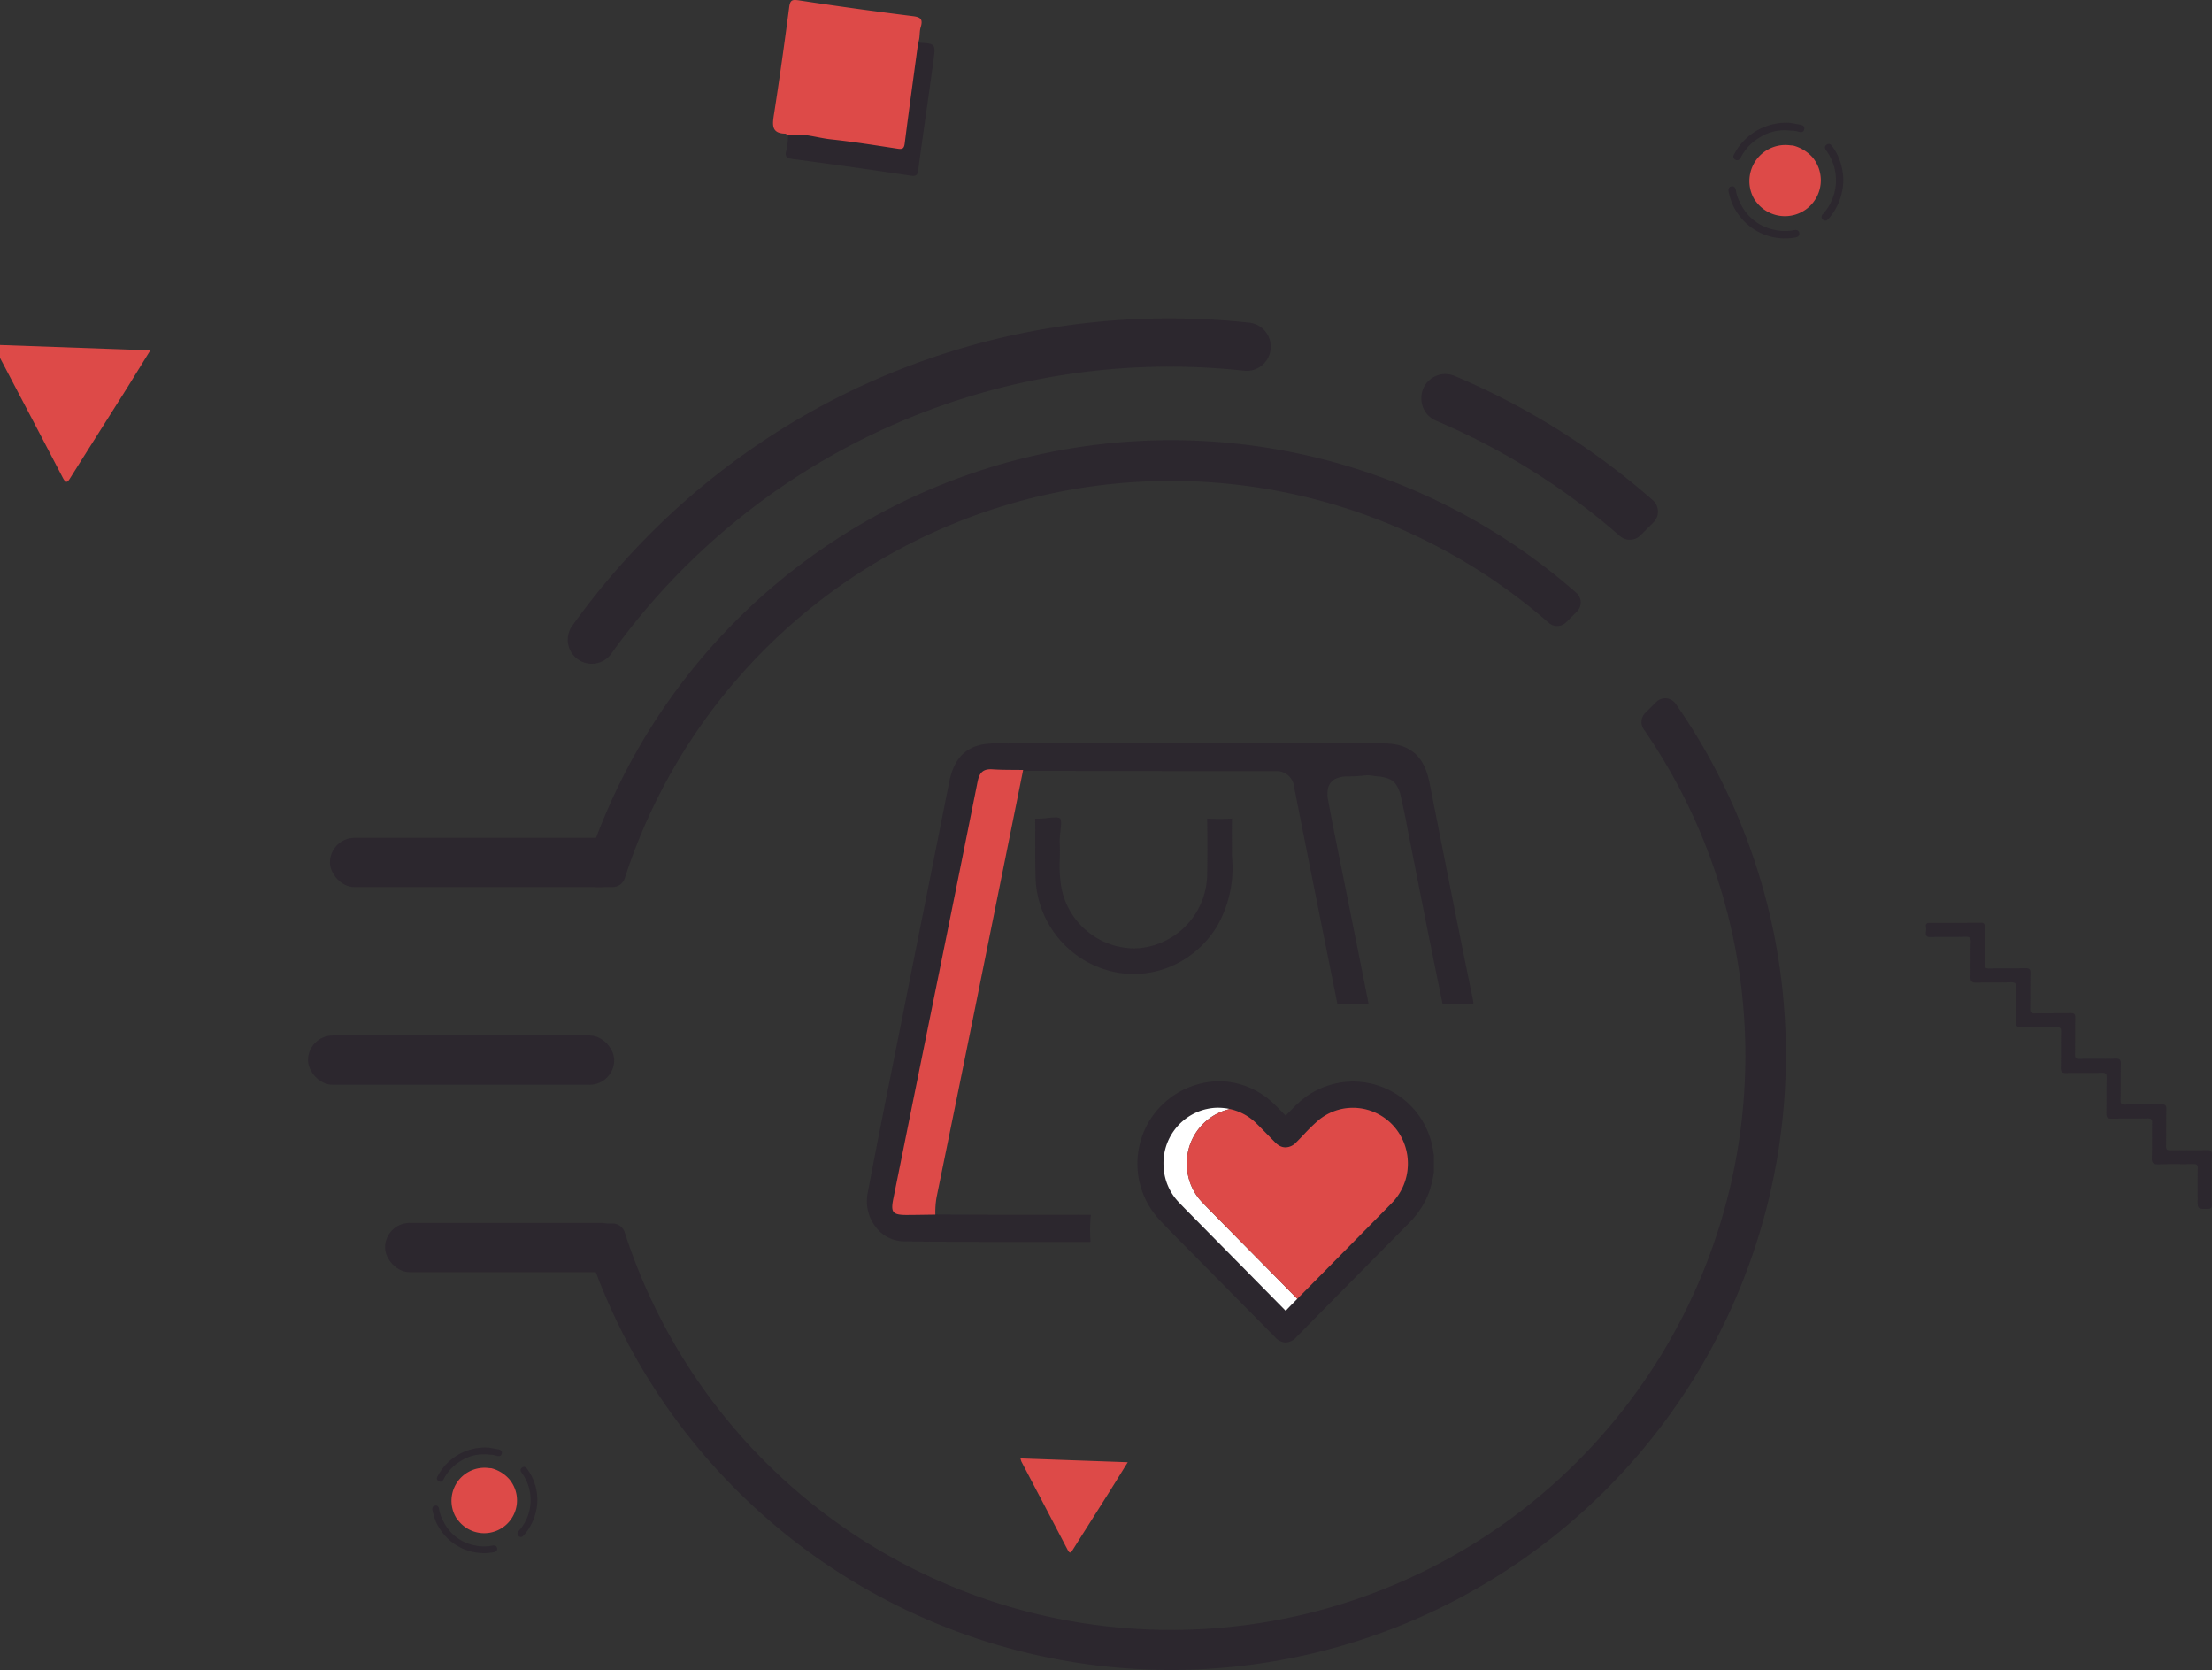 <svg xmlns="http://www.w3.org/2000/svg" width="295" height="222.684" viewBox="0 0 295 222.684">
  <rect x="0" y="0" width="295" height="222.684" fill="#333333" stroke="none"/>
  <g id="favourite_empty_icon" transform="translate(15441 6741)">
    <g id="order_cancel" transform="translate(-1850 -7536)">
      <g id="Group_7099" data-name="Group 7099" transform="translate(-13629 717.018)">
        <g id="Group_7319" data-name="Group 7319" transform="translate(-1616.001 -265.861)">
          <g id="Group_7319-2" data-name="Group 7319" transform="translate(1769.611 442.973)">
            <path id="Path_13258" data-name="Path 13258" d="M1850.49,477.667h-4.106c-1.692-8.168-3.318-16.436-4.973-24.893-.123-.631-.264-1.262-.4-1.872-.056-.253-.113-.5-.167-.756a4.454,4.454,0,0,0-.685-1.726,2.187,2.187,0,0,0-.856-.7h0a4.486,4.486,0,0,0-1.573-.354c-.138-.01-.291-.034-.453-.06a5.8,5.8,0,0,0-.91-.09,3.07,3.07,0,0,0-.371.022l-.018,0a18.411,18.411,0,0,1-2.008.121l-.194,0a3.935,3.935,0,0,0-1.684.334,1.858,1.858,0,0,0-.943,1.117,3.929,3.929,0,0,0,0,1.86c.531,2.894,1.124,5.82,1.7,8.651q.307,1.511.611,3.025l.616,3.073c.788,3.927,1.6,7.988,2.389,11.983.017.086.036.172.056.257h-4.167l-.022-.112c-1.94-9.653-3.836-19.108-5.72-28.663a2.378,2.378,0,0,0-2.519-2.229q-2.985,0-5.958,0c-6.077,0-12.257-.01-18.234-.019l-8.584-.012a3.421,3.421,0,0,0-.373.022h0c-1.307-.015-2.615,0-3.917-.081-1.268-.082-1.812.379-2.075,1.645-.045.218-.091.434-.136.652a7.046,7.046,0,0,0-.5,1.626c-1.218,5.972-2.429,12.016-3.619,17.99q-2.344,11.109-4.7,22.218-1.361,6.446-2.714,12.9c-.393,1.861-.118,2.2,1.859,2.2,1.307,0,2.613-.03,3.92-.045l.03.036h.482l4.874.015c2.957.011,6.013.021,9.02.021,2.03,0,3.861-.005,5.595-.015h.042a3.538,3.538,0,0,1,.368.016c0,.062,0,.145-.015.257a21.118,21.118,0,0,0-.034,3.114l.009.237c-1.353,0-2.8-.005-4.538-.005l-3.833,0-3.831,0c-3.813,0-8.311-.009-12.76-.073a4.774,4.774,0,0,1-3.615-1.829,5.577,5.577,0,0,1-1.148-4.547c1.156-6.15,2.405-12.39,3.613-18.426q.593-2.96,1.184-5.922,1.32-6.634,2.647-13.267c1.128-5.647,2.294-11.487,3.434-17.232.7-3.519,2.61-5.16,6.02-5.162q7.49-.006,14.981-.005l18.825,0,10.681,0q3.69,0,7.38,0c3.553,0,5.46,1.633,6.181,5.282q.429,2.168.857,4.336c1.585,8.023,3.224,16.32,4.909,24.465A2.538,2.538,0,0,1,1850.49,477.667Z" transform="translate(-1769.611 -442.973)" fill="#2c272e"/>
            <path id="Path_13259" data-name="Path 13259" d="M1820.75,477.24q-3.12,15.462-6.244,30.926-2.632,13.01-5.294,26.013a11.486,11.486,0,0,0-.169,2.352h-.034c-1.259.016-2.517.042-3.775.046-1.9,0-2.169-.336-1.79-2.2q1.311-6.468,2.613-12.939,2.26-11.146,4.523-22.293,1.993-9.839,3.963-19.682c.043-.219.087-.436.131-.654.253-1.271.777-1.733,2-1.651,1.253.084,2.512.067,3.771.081h0Z" transform="translate(-1799.911 -473.711)" fill="#dd4a48"/>
            <path id="Path_13260" data-name="Path 13260" d="M1993.755,561.929a12.728,12.728,0,0,1-3.334-.446,13.276,13.276,0,0,1-9.768-12.518c-.045-1.414-.041-2.862-.037-4.262,0-1.112.006-2.262-.015-3.4,0-.034,0-.065,0-.092.109.007.224.011.343.011a12,12,0,0,0,1.291-.093,10.093,10.093,0,0,1,1.033-.079,1.076,1.076,0,0,1,.656.136c.223.2.119,1.12.05,1.726a9.758,9.758,0,0,0-.094,1.619c.036.662.023,1.326.008,2.029a17.51,17.51,0,0,0,.192,3.717,9.965,9.965,0,0,0,9.635,8.238c.309,0,.621-.015.93-.046a10.005,10.005,0,0,0,8.9-9.909c.042-2.572.041-4.927-.005-7.2,0-.063,0-.116,0-.16h.016c.492.032,1.007.048,1.574.048.509,0,1.06-.013,1.733-.04-.033,1-.027,2.018-.02,3.191,0,.546.007,1.133.007,1.781v.029l0,.029a15.673,15.673,0,0,1-1.954,9.274,13.427,13.427,0,0,1-4.823,4.728A12.8,12.8,0,0,1,1993.755,561.929Z" transform="translate(-1958.161 -531.195)" fill="#2c272e"/>
            <path id="Path_13261" data-name="Path 13261" d="M2193.332,883.045q-.386-.392-.779-.779a7.673,7.673,0,0,0-5.477-2.275,6.579,6.579,0,0,0-1.161.086c-.2.03-.4.069-.591.113q-.19.044-.377.1c.063-.093.129-.185.2-.275a2.673,2.673,0,0,1,2.154-1.329,7.277,7.277,0,0,1,5.915,4.138C2193.252,882.9,2193.292,882.972,2193.332,883.045Z" transform="translate(-2141.4 -833.05)" fill="#dd4a48"/>
            <path id="Path_13262" data-name="Path 13262" d="M2302.094,887.3a20.81,20.81,0,0,1-3.648,7.5,68.464,68.464,0,0,1-11.41,12.255,1.5,1.5,0,0,1-1.7-.314c.137-.144.274-.286.412-.428.614-.635,1.236-1.262,1.857-1.892q5.941-6.023,11.884-12.044a8.02,8.02,0,0,0,1.185-9.833,7.757,7.757,0,0,0-11.64-1.963c-1.063.9-1.968,1.964-2.956,2.943a1.323,1.323,0,0,1-2.1.005c-.04-.04-.08-.08-.12-.122a2.625,2.625,0,0,0,1.017.185c1.384,0,2.082-.841,2.688-2.006a7.7,7.7,0,0,1,9.649-3.749A8.109,8.109,0,0,1,2302.094,887.3Z" transform="translate(-2229.171 -830.698)" fill="#dd4a48"/>
            <path id="Path_13263" data-name="Path 13263" d="M2139.81,907.217c-2.1,1.948-2.116,1.972-4.249.091-4.978-4.389-9.653-9.068-13.1-14.888a15.987,15.987,0,0,1-2.2-5.837c-.752-5.123,3.927-9.907,8.778-8.966a9.149,9.149,0,0,0-1.381,1.394c-.2.03-.4.069-.591.113q-.19.044-.377.1a8.009,8.009,0,0,0-3.495,13.172c.594.629,1.2,1.241,1.812,1.857q6.26,6.342,12.516,12.689c.232.236.359.2.564-.018l.018-.019c.137-.144.274-.286.412-.428A3.3,3.3,0,0,0,2139.81,907.217Z" transform="translate(-2083.133 -830.86)" fill="#fff"/>
          </g>
          <g id="Group_7320" data-name="Group 7320" transform="translate(1805.667 487.999)">
            <path id="Path_13264" data-name="Path 13264" d="M2138.023,871.215c-.007-.029-.015-.058-.023-.088s-.017-.062-.019-.075a10.823,10.823,0,0,0-10.67-9.541c-.279,0-.561.012-.84.034a10.865,10.865,0,0,0-5.417,1.94,15.021,15.021,0,0,0-2.094,1.882c-.186.191-.373.381-.562.568l-.122.122c-.039-.041-.082-.085-.132-.134-.167-.165-.334-.339-.5-.507-.288-.3-.585-.6-.9-.889a10.688,10.688,0,0,0-7.281-3.062,11.226,11.226,0,0,0-4.1.822,10.978,10.978,0,0,0-3.945,17.631c1.351,1.441,2.764,2.863,4.132,4.239q.727.733,1.453,1.466c3.316,3.359,6.629,6.709,9.835,9.949a2.029,2.029,0,0,0,1.437.734,2.057,2.057,0,0,0,1.455-.748q1.481-1.5,2.958-3l2.353-2.384q4.863-4.922,9.729-9.841a11.377,11.377,0,0,0,2.639-4.1,15.3,15.3,0,0,0,.621-2.561l.008-.044v-2.361Zm-5.645,6.548c-2.569,2.612-5.186,5.261-7.717,7.824l-4.167,4.22-.3.3c-.515.522-1.046,1.06-1.566,1.6l-.112.115-.248.259c-3.176-3.227-6.408-6.5-9.535-9.667l-3.238-3.281c-.483-.488-.983-.995-1.461-1.5a7.317,7.317,0,0,1-2.041-4.681,7.4,7.4,0,0,1,5.307-7.662c.115-.032.233-.062.351-.089.205-.046.387-.082.56-.108a6.141,6.141,0,0,1,.975-.081h.1a7.211,7.211,0,0,1,5.13,2.132c.233.229.485.481.773.773q.405.412.808.824c.249.255.5.511.743.758.038.041.077.08.118.12l.009.009a2.431,2.431,0,0,0,.677.5,1.652,1.652,0,0,0,.72.167,2.005,2.005,0,0,0,1.411-.664c.344-.341.682-.694,1.007-1.037a25.29,25.29,0,0,1,1.92-1.879,7.182,7.182,0,0,1,4.637-1.695,7.277,7.277,0,0,1,6.245,3.531A7.53,7.53,0,0,1,2132.378,877.763Z" transform="translate(-2098.477 -861.464)" fill="#2c272e"/>
            <path id="Path_13265" data-name="Path 13265" d="M2151.16,922.166c-.4.4-.8.809-1.19,1.216l-.112.115-.248.259c-3.176-3.227-6.408-6.5-9.535-9.667l-3.238-3.281c-.483-.488-.983-.995-1.461-1.5a7.317,7.317,0,0,1-2.041-4.681,7.4,7.4,0,0,1,5.307-7.662c.115-.032.233-.062.351-.089.205-.046.387-.082.56-.108a6.131,6.131,0,0,1,.975-.081h.1a7.7,7.7,0,0,1,1.555.171l-.075.017c-.118.027-.236.057-.351.089a7.4,7.4,0,0,0-5.306,7.662,7.317,7.317,0,0,0,2.041,4.681c.479.507.978,1.013,1.461,1.5l3.238,3.281C2145.8,916.737,2148.493,919.458,2151.16,922.166Z" transform="translate(-2129.814 -893.143)" fill="#fff"/>
            <path id="Path_13266" data-name="Path 13266" d="M2191.6,909.478c-2.569,2.612-5.186,5.261-7.717,7.824l-4.167,4.22-.3.3-.376.381c-2.667-2.708-5.355-5.429-7.969-8.077l-3.238-3.281c-.483-.488-.983-.995-1.461-1.5a7.318,7.318,0,0,1-2.042-4.681,7.4,7.4,0,0,1,5.307-7.662c.115-.032.233-.062.351-.089l.075-.017h0a7.2,7.2,0,0,1,3.574,1.961c.233.229.485.481.773.773q.406.412.808.824c.249.255.5.511.743.758.038.041.077.08.117.12l.009.009a2.43,2.43,0,0,0,.677.5,1.651,1.651,0,0,0,.719.167,2,2,0,0,0,1.411-.664c.052-.051.1-.1.154-.155.291-.292.577-.591.853-.883a25.362,25.362,0,0,1,1.92-1.879,7.182,7.182,0,0,1,4.637-1.695,7.3,7.3,0,0,1,6.245,3.531A7.53,7.53,0,0,1,2191.6,909.478Z" transform="translate(-2157.698 -893.179)" fill="#dd4a48"/>
          </g>
        </g>
        <g id="Group_6932" data-name="Group 6932" transform="translate(-192.544 -285.889)">
          <g id="Group_6930" data-name="Group 6930" transform="translate(308.441 422.596)">
            <g id="Group_6925" data-name="Group 6925" transform="translate(0)">
              <path id="Path_2771" data-name="Path 2771" d="M453.3,523.812h-2.1a1.7,1.7,0,0,1-1.619-2.208h0c.775-2.461,1.677-4.907,2.677-7.275a81.957,81.957,0,0,1,129.576-29.743,1.7,1.7,0,0,1,.078,2.477l-1.445,1.445a1.694,1.694,0,0,1-2.314.078,76.557,76.557,0,0,0-123.235,34.053v0A1.7,1.7,0,0,1,453.3,523.812Z" transform="translate(-449.496 -464.26)" fill="#2c272e"/>
              <path id="Path_2772" data-name="Path 2772" d="M609.771,634.259A82,82,0,0,1,452.253,666.17c-1-2.368-1.9-4.815-2.677-7.276h0a1.7,1.7,0,0,1,1.619-2.208h2.1a1.7,1.7,0,0,1,1.614,1.172v0a76.587,76.587,0,1,0,135.9-67.074,1.693,1.693,0,0,1,.2-2.159l1.466-1.466a1.7,1.7,0,0,1,2.59.223,81.873,81.873,0,0,1,13.089,30.56A82.365,82.365,0,0,1,609.771,634.259Z" transform="translate(-449.496 -552.28)" fill="#2c272e"/>
            </g>
          </g>
          <rect id="Rectangle_17349" data-name="Rectangle 17349" width="39.392" height="6.568" rx="3.284" transform="translate(274.547 475.581)" fill="#2c272e"/>
          <rect id="Rectangle_17350" data-name="Rectangle 17350" width="32.041" height="6.568" rx="3.284" transform="translate(281.897 526.922)" fill="#2c272e"/>
          <rect id="Rectangle_17351" data-name="Rectangle 17351" width="40.83" height="6.568" rx="3.284" transform="translate(271.625 501.938)" fill="#2c272e"/>
          <g id="Group_6931" data-name="Group 6931" transform="translate(306.262 406.32)">
            <path id="Path_2781" data-name="Path 2781" d="M535.487,410.071v.052a3.2,3.2,0,0,1-3.551,3.175,91.582,91.582,0,0,0-84.4,37.742,3.183,3.183,0,0,1-2.6,1.332h0a3.2,3.2,0,0,1-2.6-5.063,98.51,98.51,0,0,1,10.473-12.342,97.521,97.521,0,0,1,69.159-28.647,99.374,99.374,0,0,1,10.642.569A3.2,3.2,0,0,1,535.487,410.071Z" transform="translate(-441.739 -406.32)" fill="#2c272e"/>
            <path id="Path_2782" data-name="Path 2782" d="M877.949,452.507l-1.725,1.725a2.023,2.023,0,0,1-2.759.093,91.5,91.5,0,0,0-24.521-15.381A3.2,3.2,0,0,1,846.99,436v-.076a3.193,3.193,0,0,1,4.425-2.951l.044.019a97.361,97.361,0,0,1,26.4,16.559A2.03,2.03,0,0,1,877.949,452.507Z" transform="translate(-733.152 -425.304)" fill="#2c272e"/>
          </g>
        </g>
        <g id="Group_6933" data-name="Group 6933" transform="translate(-2983.66 -1251.905)">
          <path id="Path_2783" data-name="Path 2783" d="M3282.668,1385.108a4.809,4.809,0,0,1,4.694-7.337c.123.017.248.018.372.026a5.216,5.216,0,0,1,2.628,1.6,4.787,4.787,0,1,1-7.46,6C3282.827,1385.3,3282.746,1385.2,3282.668,1385.108Z" transform="translate(-26.959 -28.511)" fill="#dd4a48"/>
          <path id="Path_2784" data-name="Path 2784" d="M3252.681,1438.859a11.087,11.087,0,0,1-.486-1.605c-.074-.367.007-.646.386-.716s.52.206.583.526a4.79,4.79,0,0,0,.554,1.619,6.4,6.4,0,0,0,4.582,3.644,6.184,6.184,0,0,0,2.6.045c.351-.067.647-.025.718.377s-.222.549-.557.6a7.619,7.619,0,0,1-7.069-2.452A7.833,7.833,0,0,1,3252.681,1438.859Z" transform="translate(0 -81.796)" fill="#2c272e"/>
          <path id="Path_2785" data-name="Path 2785" d="M3266.927,1347.31a6.212,6.212,0,0,0-4.157.907,6.6,6.6,0,0,0-2.446,2.526c-.038.068-.075.136-.114.2-.152.262-.366.4-.66.251a.473.473,0,0,1-.2-.715,7.645,7.645,0,0,1,1.99-2.455,7.841,7.841,0,0,1,5.481-1.755c.472.085.946.165,1.417.255.359.069.575.273.462.655s-.414.364-.725.287A3.165,3.165,0,0,0,3266.927,1347.31Z" transform="translate(-6.432)" fill="#2c272e"/>
          <path id="Path_2786" data-name="Path 2786" d="M3387.458,1381.055a7.981,7.981,0,0,1-1.755,4.918c-.078.1-.16.192-.245.283-.22.239-.478.326-.735.084a.482.482,0,0,1,.019-.743,6.721,6.721,0,0,0,.527-8.346c-.026-.039-.052-.078-.081-.115-.208-.268-.273-.558.026-.779.324-.239.573-.06.781.228a7.605,7.605,0,0,1,1.3,2.972A7.865,7.865,0,0,1,3387.458,1381.055Z" transform="translate(-119.964 -27.171)" fill="#2c272e"/>
        </g>
        <g id="Group_6934" data-name="Group 6934" transform="translate(-3156.513 -1075.283)">
          <path id="Path_2783-2" data-name="Path 2783" d="M3282.6,1384.474a4.4,4.4,0,0,1,4.291-6.707c.113.015.227.017.34.024a4.769,4.769,0,0,1,2.4,1.464,4.376,4.376,0,1,1-6.82,5.481C3282.75,1384.646,3282.675,1384.561,3282.6,1384.474Z" transform="translate(-27.199 -28.764)" fill="#dd4a48"/>
          <path id="Path_2784-2" data-name="Path 2784" d="M3252.637,1438.659a10.117,10.117,0,0,1-.444-1.468c-.067-.335.006-.59.353-.654s.475.188.533.48a4.377,4.377,0,0,0,.507,1.48,5.849,5.849,0,0,0,4.188,3.331,5.651,5.651,0,0,0,2.38.041c.321-.061.591-.023.657.344s-.2.5-.51.547a6.965,6.965,0,0,1-6.462-2.241A7.156,7.156,0,0,1,3252.637,1438.659Z" transform="translate(0 -82.523)" fill="#2c272e"/>
          <path id="Path_2785-2" data-name="Path 2785" d="M3266.27,1347.22a5.679,5.679,0,0,0-3.8.829,6.031,6.031,0,0,0-2.236,2.309c-.035.062-.069.125-.1.186-.139.24-.335.365-.6.23a.432.432,0,0,1-.18-.654,6.984,6.984,0,0,1,1.818-2.244,7.169,7.169,0,0,1,5.011-1.6c.431.077.865.151,1.3.234.329.063.525.25.422.6s-.378.333-.663.262A2.891,2.891,0,0,0,3266.27,1347.22Z" transform="translate(-6.488 0)" fill="#2c272e"/>
          <path id="Path_2786-2" data-name="Path 2786" d="M3387.209,1380.643a7.3,7.3,0,0,1-1.605,4.5c-.071.089-.146.175-.224.259-.2.218-.436.3-.671.076a.44.44,0,0,1,.017-.679,6.144,6.144,0,0,0,.481-7.629c-.024-.035-.047-.071-.073-.1-.19-.245-.25-.51.024-.712.3-.219.524-.055.714.208a6.952,6.952,0,0,1,1.193,2.717A7.248,7.248,0,0,1,3387.209,1380.643Z" transform="translate(-121.03 -27.412)" fill="#2c272e"/>
        </g>
        <path id="Path_2787" data-name="Path 2787" d="M2002.882,626.974l6.722-12.636c.908,1.439,1.718,2.706,2.511,3.984,1.583,2.551,3.153,5.11,4.738,7.66.235.378.453.657-.266.677-4.422.12-8.844.259-13.266.389A3.233,3.233,0,0,1,2002.882,626.974Z" transform="matrix(0.438, 0.899, -0.899, 0.438, -139.518, -1802.769)" fill="#dd4a48"/>
        <path id="Path_2788" data-name="Path 2788" d="M2002.882,632.734l9.786-18.4c1.322,2.1,2.5,3.94,3.656,5.8,2.3,3.714,4.59,7.44,6.9,11.152.342.55.66.957-.386.985-6.438.174-12.875.377-19.313.566A4.706,4.706,0,0,1,2002.882,632.734Z" transform="matrix(0.438, 0.899, -0.899, 0.438, -271.212, -1953.777)" fill="#dd4a48"/>
        <path id="Path_2789" data-name="Path 2789" d="M3072,440.028c0,1.1-.018,2.194.009,3.29.011.426-.087.577-.549.578-1.345,0-1.345.026-1.341-1.349,0-1.358-.015-2.716.017-4.073.01-.451-.13-.564-.566-.556-1.54.027-3.082-.019-4.621.03-.7.023-.97-.143-.938-.9.064-1.538.005-3.081.04-4.621.011-.49-.136-.613-.615-.6-1.592.033-3.186,0-4.778.03-.554.012-.726-.175-.714-.719.033-1.592.006-3.186.037-4.778.009-.477-.126-.629-.615-.619-1.592.035-3.186,0-4.778.035-.556.012-.724-.176-.712-.721.033-1.592,0-3.186.032-4.778.011-.484-.12-.63-.605-.618-1.514.035-3.03-.01-4.542.046-.67.025-.909-.124-.875-.848.069-1.459,0-2.925.047-4.385.02-.6-.112-.814-.758-.79-1.513.055-3.029,0-4.542.043-.6.017-.837-.13-.817-.778.047-1.539-.018-3.082.041-4.621.024-.627-.188-.731-.746-.716-1.513.04-3.029,0-4.542.041-.546.015-.765-.136-.684-.689a2.611,2.611,0,0,0,0-.7c-.056-.433.144-.511.533-.509,2.246.011,4.491.014,6.736-.021.526-.008.587.2.58.644-.025,1.619.007,3.238-.029,4.857-.011.495.138.609.612.6,1.618-.033,3.238,0,4.856-.036.53-.012.66.161.649.666-.034,1.566,0,3.134-.034,4.7-.011.508.122.677.65.664,1.565-.04,3.133-.009,4.7-.042.5-.011.675.114.662.649-.041,1.618,0,3.238-.035,4.856-.011.5.141.608.614.6,1.592-.033,3.187.013,4.778-.037.612-.019.739.183.724.751-.041,1.592,0,3.186-.039,4.778-.011.489.131.611.609.6,1.618-.033,3.238.008,4.856-.032.53-.013.648.153.637.653-.034,1.618,0,3.238-.035,4.856-.01.477.109.627.6.616,1.592-.034,3.186.008,4.778-.03.553-.013.776.082.741.705-.061,1.093-.017,2.192-.017,3.289Z" transform="translate(-2739.033 -204.723)" fill="#2c272e"/>
        <g id="Group_6935" data-name="Group 6935" transform="translate(-2522.903 -1255.044)">
          <path id="Path_2790" data-name="Path 2790" d="M2665.994,1351.079c-.125-.081-.249-.229-.375-.232-1.755-.041-1.734-1.049-1.519-2.427.752-4.8,1.423-9.621,2.054-14.442.126-.965.4-1.035,1.315-.9q7.579,1.15,15.188,2.1c1.067.135,1.351.437,1.031,1.483-.2.647-.064,1.388-.335,2.049a2.344,2.344,0,0,1,.285,1.865c-.48,3.508-1.03,7.007-1.466,10.522-.258,2.084-.542,2.279-2.583,2.024-4.157-.52-8.3-1.137-12.449-1.735A2.756,2.756,0,0,1,2665.994,1351.079Z" fill="#dd4a48"/>
          <path id="Path_2791" data-name="Path 2791" d="M2669.929,1364.332c1.957-.391,3.819.325,5.722.527,2.968.314,5.92.792,8.872,1.241.613.093.876.036.966-.668.572-4.492,1.193-8.979,1.8-13.468,2.3.124,2.346.13,2.048,2.328-.655,4.842-1.373,9.676-2.023,14.519-.1.719-.186,1.018-1.059.886q-7.764-1.172-15.552-2.191c-.864-.114-1.285-.253-.979-1.246A9.756,9.756,0,0,0,2669.929,1364.332Z" transform="translate(-3.936 -13.253)" fill="#2c272e"/>
        </g>
      </g>
    </g>
  </g>
</svg>
